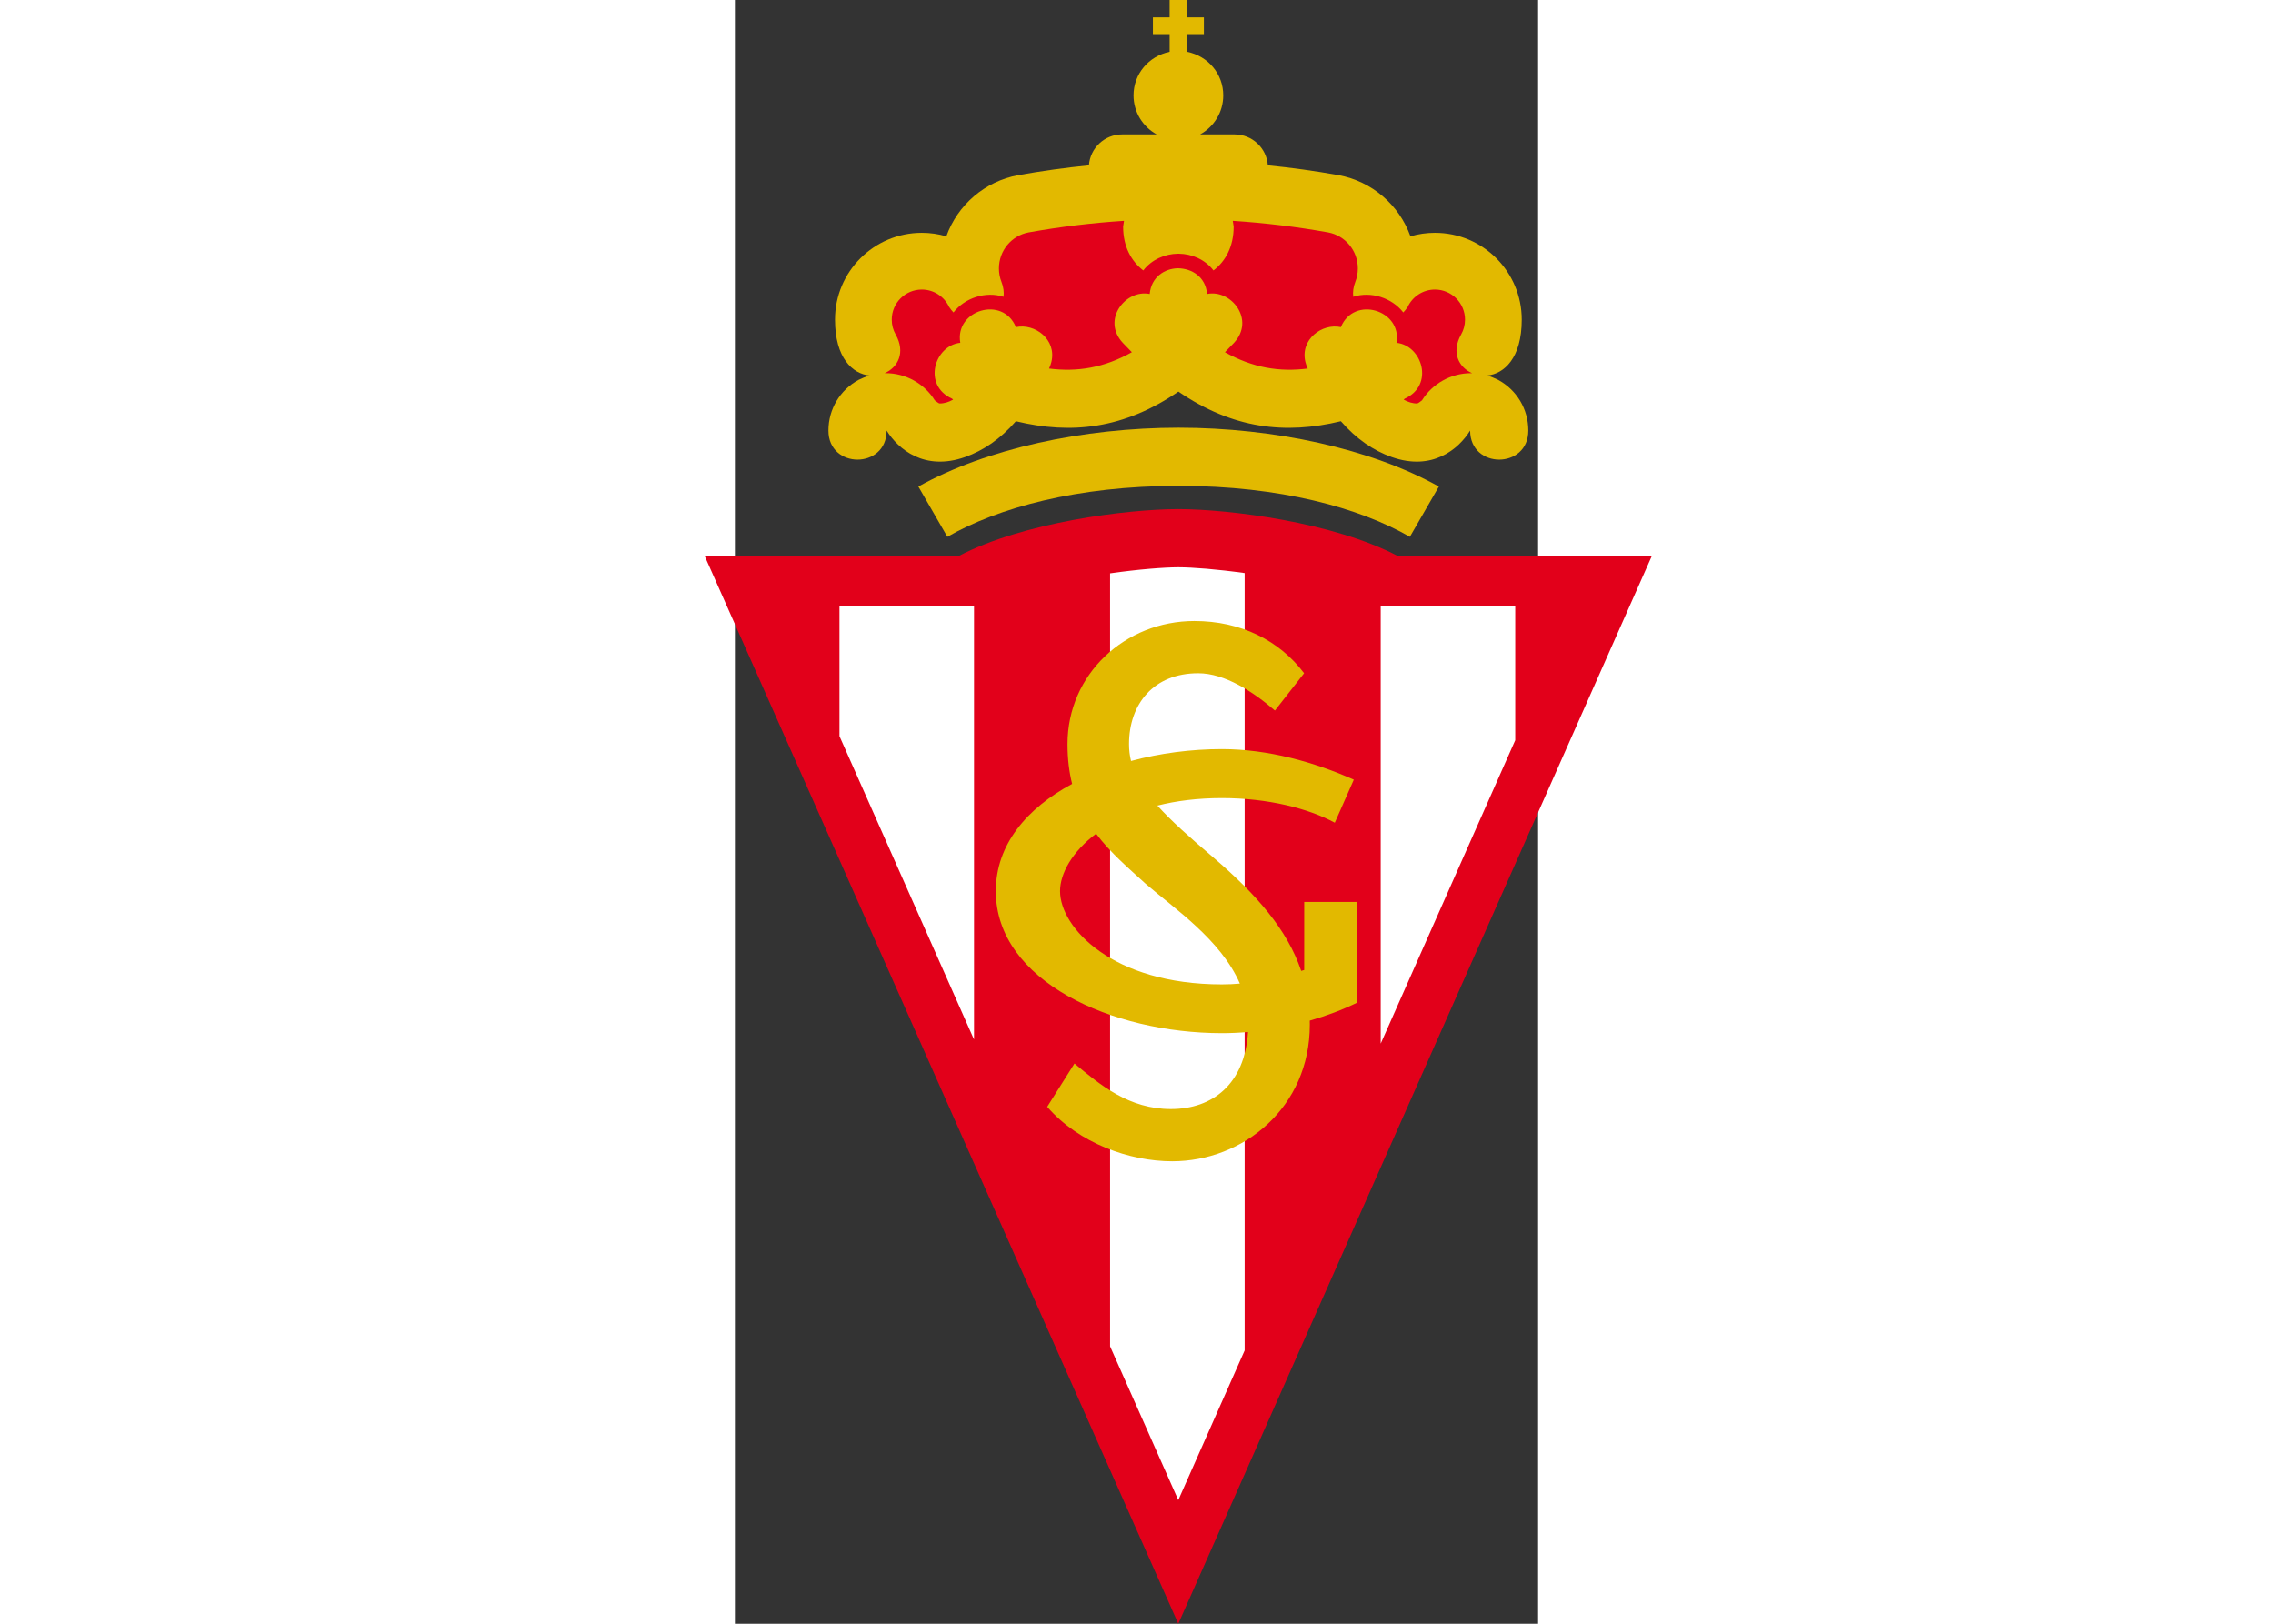 <?xml version="1.0" encoding="UTF-8" standalone="no"?>
<!-- Created with Inkscape (http://www.inkscape.org/) -->

<svg
   xmlns:dc="http://purl.org/dc/elements/1.1/"
   xmlns:cc="http://creativecommons.org/ns#"
   xmlns:rdf="http://www.w3.org/1999/02/22-rdf-syntax-ns#"
   xmlns:svg="http://www.w3.org/2000/svg"
   xmlns="http://www.w3.org/2000/svg"
   version="1.1"
   width="280"
   height="200"
   viewBox="0 0 280 566.001"
   id="Capa_1"
   xml:space="preserve"><rect x="0" y="0" width="280" height="566.001" fill="#333333" stroke="none"/><defs
     id="defs21" /><path
     d="m 154.563,566.001 -165.1,-372.196 h 88.588 c 22.399,-11.734 58.514,-16.3 76.465,-16.341 18.033,0.038 54.147,4.607 76.546,16.341 h 88.591 l -165.09,372.196 z"
     id="path3"
     style="fill:#e2001a" /><path
     d="m 154.561,522.894 -23.768,-53.589 V 199.86 c 9.873,-1.41 18.678,-2.096 23.806,-2.115 4.987,0.019 13.499,0.675 23.096,2.022 v 270.965 l -23.134,52.162 z"
     id="path5"
     style="fill:#ffffff" /><polygon
     points="187.997,325.431 234.901,325.431 234.901,476.498 187.997,370.749 "
     transform="translate(-151.542,-114.139)"
     id="polygon7"
     style="fill:#ffffff" /><polygon
     points="423.574,372.17 376.671,477.921 376.671,325.431 423.574,325.431 "
     transform="translate(-151.542,-114.139)"
     id="polygon9"
     style="fill:#ffffff" /><path
     d="m 125.919,290.613 c -8.444,6.351 -12.566,13.989 -12.566,20.02 0,12.664 18.18,32.508 56.409,32.508 2.137,0 4.225,-0.101 6.264,-0.28 -6.644,-15.334 -23.014,-26.279 -32.882,-34.828 -5.936,-5.421 -12.206,-10.729 -17.225,-17.42 z m 90.987,58.898 c -5.082,2.473 -10.66,4.583 -16.512,6.255 l 0.017,1.427 c 0,28.872 -23.216,47.6 -47.979,47.6 -14.813,0 -32.502,-6.242 -43.558,-18.989 l 9.507,-15.086 c 9.065,7.544 19.015,15.867 33.609,15.867 14.464,0 25.75,-8.654 26.878,-26.847 -3.042,0.263 -6.085,0.402 -9.105,0.402 -38.208,0 -78.803,-18.09 -78.803,-49.508 0,-16.238 10.844,-28.917 26.597,-37.376 -1.028,-4.116 -1.605,-8.698 -1.605,-13.867 0,-24.452 20.118,-42.918 44.217,-42.918 16.14,0 29.627,6.763 38.25,18.207 l -10.171,13.005 c -7.517,-6.503 -17.466,-13.005 -26.751,-13.005 -15.478,0 -24.101,10.665 -24.101,24.712 0,2.028 0.233,3.97 0.697,5.874 10.117,-2.723 20.986,-4.139 31.67,-4.139 16.167,0 32.221,4.539 45.988,10.658 l -6.63,15.003 c -9.166,-4.966 -23.286,-8.584 -39.358,-8.584 -8.472,0 -15.958,0.967 -22.48,2.619 4.746,5.285 11.232,11.064 19.519,18.106 15.111,12.962 25.738,25.129 30.607,39.512 l 1.044,-0.304 0.008,-23.722 h 18.446 v 35.098 z"
     id="path11"
     style="fill:#e2b900" /><path
     d="m 154.68,169.363 c -35.439,0 -63.018,7.655 -80.616,17.762 l -10.106,-17.521 c 23.714,-13.23 57.475,-20.503 90.723,-20.522 33.249,0.019 67.009,7.292 90.723,20.522 l -10.107,17.521 c -17.599,-10.107 -45.177,-17.762 -80.578,-17.762 h -0.039 z"
     id="path13"
     style="fill:#e2b900" /><path
     d="m 46.976,130.898 c -5.912,-0.556 -12.078,-6.063 -12.078,-19.484 0,-16.715 13.549,-30.266 30.263,-30.266 2.969,0 5.835,0.429 8.542,1.226 3.918,-10.917 13.404,-19.186 25.1,-21.323 8.17,-1.464 16.395,-2.603 24.614,-3.419 0.434,-6.023 5.458,-10.777 11.592,-10.777 h 12.026 c -4.807,-2.63 -8.07,-7.736 -8.07,-13.602 0,-7.468 5.28,-13.699 12.58,-15.185 v -6.175 h -5.828 V 6.061 h 5.828 V 0 h 6.109 v 6.061 h 5.825 v 5.833 h -5.825 v 6.175 c 7.297,1.486 12.58,7.718 12.58,15.185 0,5.866 -3.262,10.972 -8.071,13.602 h 12.024 c 6.137,0 11.161,4.754 11.595,10.777 8.216,0.816 16.444,1.955 24.611,3.419 11.699,2.137 21.184,10.405 25.101,21.323 2.705,-0.797 5.574,-1.226 8.541,-1.226 16.715,0 30.266,13.551 30.266,30.266 0,13.42 -6.167,18.928 -12.079,19.484 1.362,0.393 2.65,0.911 3.833,1.502 6.528,3.525 10.535,10.256 10.535,17.678 0,13.518 -20.281,13.518 -20.281,0 -4.009,6.483 -13.202,14.258 -27.377,9.23 -6.368,-2.259 -12.29,-6.283 -17.692,-12.476 -19.377,4.691 -37.708,2.646 -56.639,-10.332 -18.928,12.979 -37.267,15.023 -56.642,10.332 -5.405,6.193 -11.324,10.217 -17.691,12.476 -14.177,5.028 -23.372,-2.747 -27.378,-9.23 0,13.518 -20.28,13.518 -20.28,0 0,-7.422 4.003,-14.153 10.533,-17.678 1.184,-0.592 2.47,-1.11 3.833,-1.503 z"
     id="path15"
     style="fill:#e2b900" /><path
     d="m 154.791,88.435 h -0.382 c -4.429,0.052 -9.106,1.982 -12.041,5.833 -4.157,-3.183 -7.028,-8.281 -7.028,-15.293 l 0.307,-1.999 c -11.078,0.715 -22.211,2.058 -33.251,4.035 -5.887,1.093 -10.351,6.275 -10.351,12.561 0,1.662 0.315,3.232 0.876,4.664 0.727,1.846 0.927,3.606 0.727,5.214 -6.161,-1.993 -13.464,0.328 -17.447,5.459 -0.54,-0.556 -1.05,-1.191 -1.521,-1.909 -1.679,-3.604 -5.321,-6.072 -9.518,-6.072 -5.79,0 -10.485,4.694 -10.485,10.486 0,1.89 0.493,3.639 1.35,5.153 3.576,6.315 0.77,11.527 -3.826,13.515 l 0.409,-0.005 c 6.879,0 13.45,3.615 17.07,9.475 0.12,0.051 1.313,1.071 1.66,1.079 1.592,0.033 3.181,-0.466 4.729,-1.334 -0.246,-0.206 -0.374,-0.326 -0.36,-0.331 -10.405,-4.667 -6.131,-18.559 2.864,-19.478 -1.99,-11.454 14.887,-16.539 19.386,-5.461 6.565,-1.432 14.291,4.276 12.365,12.162 -0.179,0.74 -0.444,1.5 -0.802,2.272 9.897,1.272 19.212,-0.277 28.861,-5.692 -1.036,-1.042 -2.077,-2.121 -3.121,-3.232 -7.552,-8.057 0.933,-18.784 9.336,-17.073 0.542,-5.847 5.1,-8.834 9.762,-8.957 5.044,0.055 9.697,3.04 10.247,8.957 8.401,-1.711 16.886,9.016 9.334,17.073 -1.044,1.112 -2.082,2.191 -3.121,3.232 9.651,5.415 18.963,6.964 28.863,5.692 -0.357,-0.773 -0.623,-1.532 -0.805,-2.272 -1.925,-7.886 5.803,-13.594 12.365,-12.162 4.501,-11.078 21.38,-5.993 19.389,5.461 8.992,0.919 13.265,14.812 2.863,19.478 0.011,0.005 -0.116,0.125 -0.363,0.331 1.549,0.868 3.14,1.367 4.732,1.334 0.345,-0.008 1.538,-1.027 1.657,-1.079 3.623,-5.86 10.191,-9.475 17.07,-9.475 l 0.412,0.005 c -4.597,-1.987 -7.403,-7.2 -3.826,-13.515 0.857,-1.514 1.347,-3.263 1.347,-5.153 0,-5.792 -4.693,-10.486 -10.485,-10.486 -4.198,0 -7.837,2.468 -9.515,6.072 -0.475,0.718 -0.985,1.353 -1.523,1.909 -3.981,-5.131 -11.287,-7.452 -17.446,-5.459 -0.203,-1.608 0,-3.368 0.725,-5.214 0.564,-1.432 0.875,-3.002 0.875,-4.664 0,-6.286 -4.46,-11.468 -10.348,-12.561 -11.039,-1.977 -22.176,-3.319 -33.251,-4.035 l 0.307,1.999 c 0,7.012 -2.873,12.11 -7.033,15.293 -2.935,-3.851 -7.613,-5.781 -12.039,-5.833 z"
     id="path17"
     style="fill:#e2001a" /></svg>